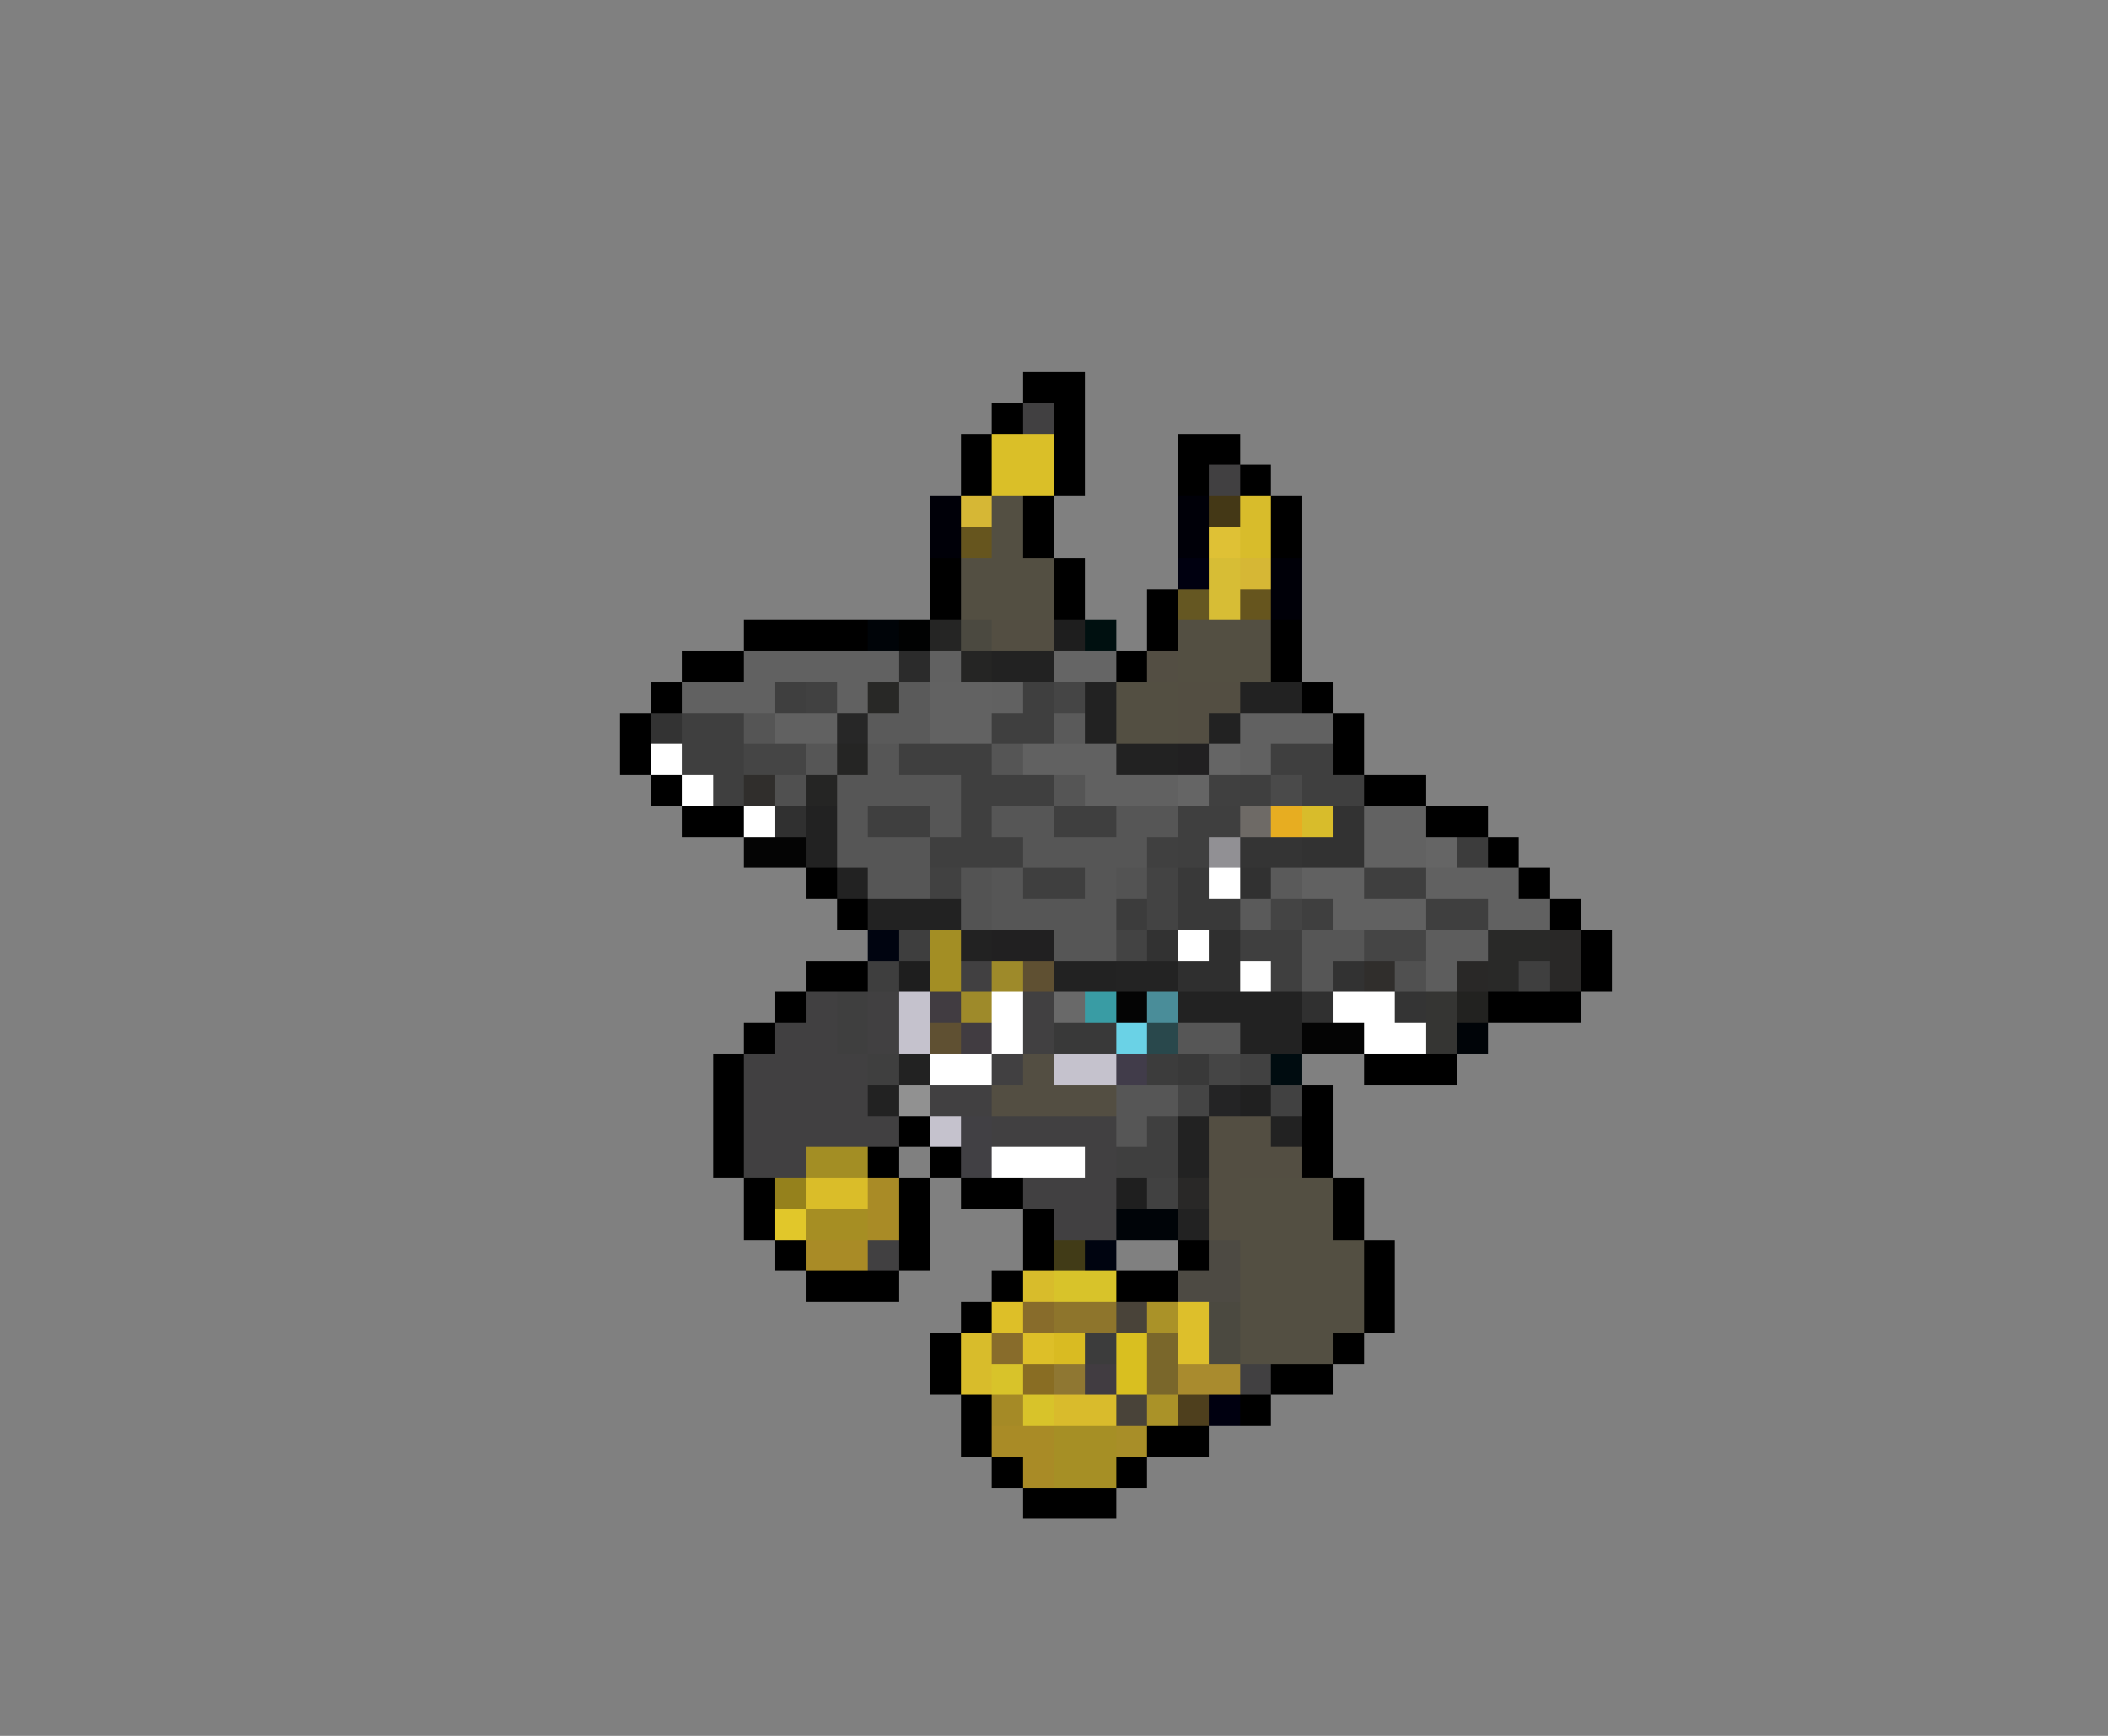 <svg xmlns="http://www.w3.org/2000/svg" viewBox="0 -0.5 68 56" shape-rendering="crispEdges">
<rect x="0" y="-0.5" width="68" height="56" fill="#808080" stroke="none"/>
<path stroke="#000000" d="M33 12h2M32 13h1M34 13h1M31 14h1M34 14h1M38 14h2M31 15h1M34 15h1M38 15h1M40 15h1M33 16h1M41 16h1M33 17h1M41 17h1M30 18h1M34 18h1M30 19h1M34 19h1M37 19h1M24 20h4M37 20h1M41 20h1M22 21h2M36 21h1M41 21h1M21 22h1M42 22h1M20 23h1M43 23h1M20 24h1M43 24h1M21 25h1M44 25h2M22 26h2M46 26h2M48 27h1M26 28h1M49 28h1M27 29h1M50 29h1M51 30h1M26 31h2M51 31h1M25 32h1M48 32h3M24 33h1M23 34h1M44 34h3M23 35h1M42 35h1M23 36h1M29 36h1M42 36h1M23 37h1M28 37h1M30 37h1M42 37h1M24 38h1M29 38h1M31 38h2M43 38h1M24 39h1M29 39h1M33 39h1M43 39h1M25 40h1M29 40h1M33 40h1M38 40h1M44 40h1M26 41h3M32 41h1M36 41h2M44 41h1M31 42h1M44 42h1M30 43h1M43 43h1M30 44h1M41 44h2M31 45h1M40 45h1M31 46h1M37 46h2M32 47h1M36 47h1M33 48h3" />
<path stroke="#414041" d="M33 13h1M39 15h1M31 31h1M26 32h1M28 32h1M33 32h1M25 33h2M28 33h1M33 33h1M24 34h4M32 34h1M24 35h4M30 35h2M24 36h5M32 36h4M24 37h2M35 37h1M33 38h3M34 39h2M28 40h1M40 44h1" />
<path stroke="#dabf28" d="M32 14h2M32 15h2" />
<path stroke="#000008" d="M30 16h1M38 16h1M30 17h1M38 17h1M41 18h1M41 19h1" />
<path stroke="#d6b735" d="M31 16h1M40 18h1" />
<path stroke="#534f42" d="M32 16h1M32 17h1M31 18h3M31 19h3M38 20h3M38 21h3M36 22h2M36 23h2M40 38h3M40 39h3M40 40h4M40 41h4M40 42h4M40 43h3" />
<path stroke="#443816" d="M39 16h1" />
<path stroke="#d8bc2b" d="M40 16h1M40 17h1M42 26h1M33 41h1M31 43h1M31 44h1" />
<path stroke="#66551e" d="M31 17h1M40 19h1" />
<path stroke="#dfc135" d="M39 17h1" />
<path stroke="#000010" d="M38 18h1M39 45h1" />
<path stroke="#d7bd35" d="M39 18h1M39 19h1" />
<path stroke="#655722" d="M38 19h1" />
<path stroke="#000408" d="M28 20h1M47 33h1M36 39h2" />
<path stroke="#010202" d="M29 20h1" />
<path stroke="#252524" d="M30 20h1M31 21h1M27 24h1M26 25h1" />
<path stroke="#4b4940" d="M31 20h1M39 42h1M39 43h1" />
<path stroke="#534e42" d="M32 20h2M38 22h2M38 23h1M33 34h1M32 35h4M39 36h2M39 37h3M39 38h1M39 39h1" />
<path stroke="#1e1e1e" d="M34 20h1M29 31h1" />
<path stroke="#001010" d="M35 20h1" />
<path stroke="#616161" d="M24 21h5M30 21h1M22 22h3M27 22h1M32 22h1M25 23h2M40 23h3M33 24h3M40 24h1M35 25h3M42 28h2M46 28h3M43 29h3M48 29h2" />
<path stroke="#2b2b2b" d="M29 21h1" />
<path stroke="#222222" d="M32 21h2M35 22h1M40 22h2M35 23h1M39 23h1M36 24h2M26 26h1M26 27h1M27 28h1M28 29h3M31 30h1M34 31h2M38 32h4M40 33h2M29 34h1M28 35h1M38 36h1M41 36h1M38 37h1M38 39h1" />
<path stroke="#656565" d="M34 21h2M39 24h1M38 25h1M46 27h1" />
<path stroke="#534e43" d="M37 21h1" />
<path stroke="#3f3f3f" d="M25 22h1M33 22h1M22 23h2M32 23h2M22 24h2M29 24h3M41 24h2M23 25h1M31 25h3M40 25h1M42 25h2M28 26h2M31 26h1M34 26h2M38 26h2M30 27h3M38 27h1M33 28h2M44 28h2M42 29h1M46 29h2M40 30h2M41 31h1M49 31h1M27 32h1M27 33h1M28 34h1M37 36h1M36 37h2" />
<path stroke="#414141" d="M26 22h1M30 28h1M40 34h1M41 35h1M37 38h1" />
<path stroke="#282826" d="M28 22h1" />
<path stroke="#5a5a5a" d="M29 22h1M28 23h2M34 23h1M41 28h1M40 29h1" />
<path stroke="#626262" d="M30 22h2M30 23h2M44 26h2M44 27h2" />
<path stroke="#454545" d="M34 22h1M24 24h2M44 30h2M39 34h1M38 35h1" />
<path stroke="#333333" d="M21 23h1" />
<path stroke="#555555" d="M24 23h1M32 24h1M34 25h1" />
<path stroke="#272727" d="M27 23h1" />
<path stroke="#ffffff" d="M21 24h1M22 25h1M24 26h1M39 28h1M38 30h1M40 31h1M32 32h1M43 32h2M32 33h1M44 33h2M30 34h2M32 37h3" />
<path stroke="#565656" d="M26 24h1M28 24h1M27 25h4M27 26h1M30 26h1M32 26h2M36 26h2M27 27h3M33 27h4M28 28h2M32 28h1M35 28h1M32 29h4M34 30h2M42 30h2M42 31h1M38 33h2M36 35h2M36 36h1" />
<path stroke="#212021" d="M38 24h1M32 30h2" />
<path stroke="#302e2c" d="M24 25h1M44 31h1" />
<path stroke="#505050" d="M25 25h1M45 31h1" />
<path stroke="#404040" d="M39 25h1M37 27h1" />
<path stroke="#4a4a4a" d="M41 25h1" />
<path stroke="#303030" d="M25 26h1M42 32h1" />
<path stroke="#6e6a66" d="M40 26h1" />
<path stroke="#e7ad21" d="M41 26h1" />
<path stroke="#323232" d="M43 26h1M42 27h2M37 30h1M43 31h1" />
<path stroke="#040404" d="M24 27h2M36 32h1M42 33h2" />
<path stroke="#919094" d="M39 27h1" />
<path stroke="#343434" d="M40 27h2M45 32h1" />
<path stroke="#3c3c3c" d="M47 27h1M36 29h1M37 34h1M35 43h1" />
<path stroke="#535353" d="M31 28h1M36 28h1M31 29h1" />
<path stroke="#434343" d="M37 28h1M37 29h1M36 30h1" />
<path stroke="#393939" d="M38 28h1M38 29h2M34 33h2M38 34h1" />
<path stroke="#313131" d="M40 28h1" />
<path stroke="#444444" d="M41 29h1" />
<path stroke="#000410" d="M28 30h1M35 40h1" />
<path stroke="#3e3e3e" d="M29 30h1M28 31h1" />
<path stroke="#a38e24" d="M30 30h1M30 31h1M26 37h2" />
<path stroke="#2f2f2f" d="M39 30h1M38 31h2" />
<path stroke="#5d5d5d" d="M46 30h2M46 31h1" />
<path stroke="#292928" d="M48 30h2M48 31h1" />
<path stroke="#292827" d="M50 30h1M47 31h1M50 31h1M38 38h1" />
<path stroke="#9e8a2a" d="M32 31h1M31 32h1" />
<path stroke="#5f5032" d="M33 31h1M30 33h1" />
<path stroke="#232323" d="M36 31h2" />
<path stroke="#c5c2cd" d="M29 32h1M29 33h1M34 34h2M30 36h1" />
<path stroke="#413c41" d="M30 32h1M31 33h1M35 44h1" />
<path stroke="#696969" d="M34 32h1" />
<path stroke="#399ca4" d="M35 32h1" />
<path stroke="#4a8d99" d="M37 32h1" />
<path stroke="#353533" d="M46 32h1M46 33h1" />
<path stroke="#222220" d="M47 32h1" />
<path stroke="#6ad2e6" d="M36 33h1" />
<path stroke="#29484c" d="M37 33h1" />
<path stroke="#413c4a" d="M36 34h1" />
<path stroke="#000c10" d="M41 34h1" />
<path stroke="#919191" d="M29 35h1" />
<path stroke="#242425" d="M39 35h1" />
<path stroke="#202020" d="M40 35h1" />
<path stroke="#414044" d="M31 36h1M31 37h1" />
<path stroke="#95811c" d="M25 38h1" />
<path stroke="#dabd29" d="M26 38h2" />
<path stroke="#a98b26" d="M28 38h1M28 39h1M26 40h2M32 46h2M33 47h1" />
<path stroke="#1f1f1f" d="M36 38h1" />
<path stroke="#e1c72a" d="M25 39h1" />
<path stroke="#a68e23" d="M26 39h2" />
<path stroke="#413b17" d="M34 40h1" />
<path stroke="#4d4a43" d="M39 40h1M38 41h2" />
<path stroke="#d8c32a" d="M34 41h2M32 44h1M33 45h1" />
<path stroke="#ddbf28" d="M32 42h1M33 43h1" />
<path stroke="#886c2b" d="M33 42h1M32 43h1" />
<path stroke="#8e752c" d="M34 42h2" />
<path stroke="#494339" d="M36 42h1M36 45h1" />
<path stroke="#aa9228" d="M37 42h1M37 45h1" />
<path stroke="#ddbf2b" d="M38 42h1M38 43h1" />
<path stroke="#d9bb22" d="M34 43h1" />
<path stroke="#d9bf20" d="M36 43h1M36 44h1" />
<path stroke="#7a672b" d="M37 43h1M37 44h1" />
<path stroke="#896d23" d="M33 44h1" />
<path stroke="#8f7732" d="M34 44h1" />
<path stroke="#a98b2e" d="M38 44h2" />
<path stroke="#a58a26" d="M32 45h1" />
<path stroke="#d9bb2c" d="M34 45h2" />
<path stroke="#4e3f1d" d="M38 45h1" />
<path stroke="#a68f25" d="M34 46h2M34 47h2" />
<path stroke="#a88e28" d="M36 46h1" />
</svg>